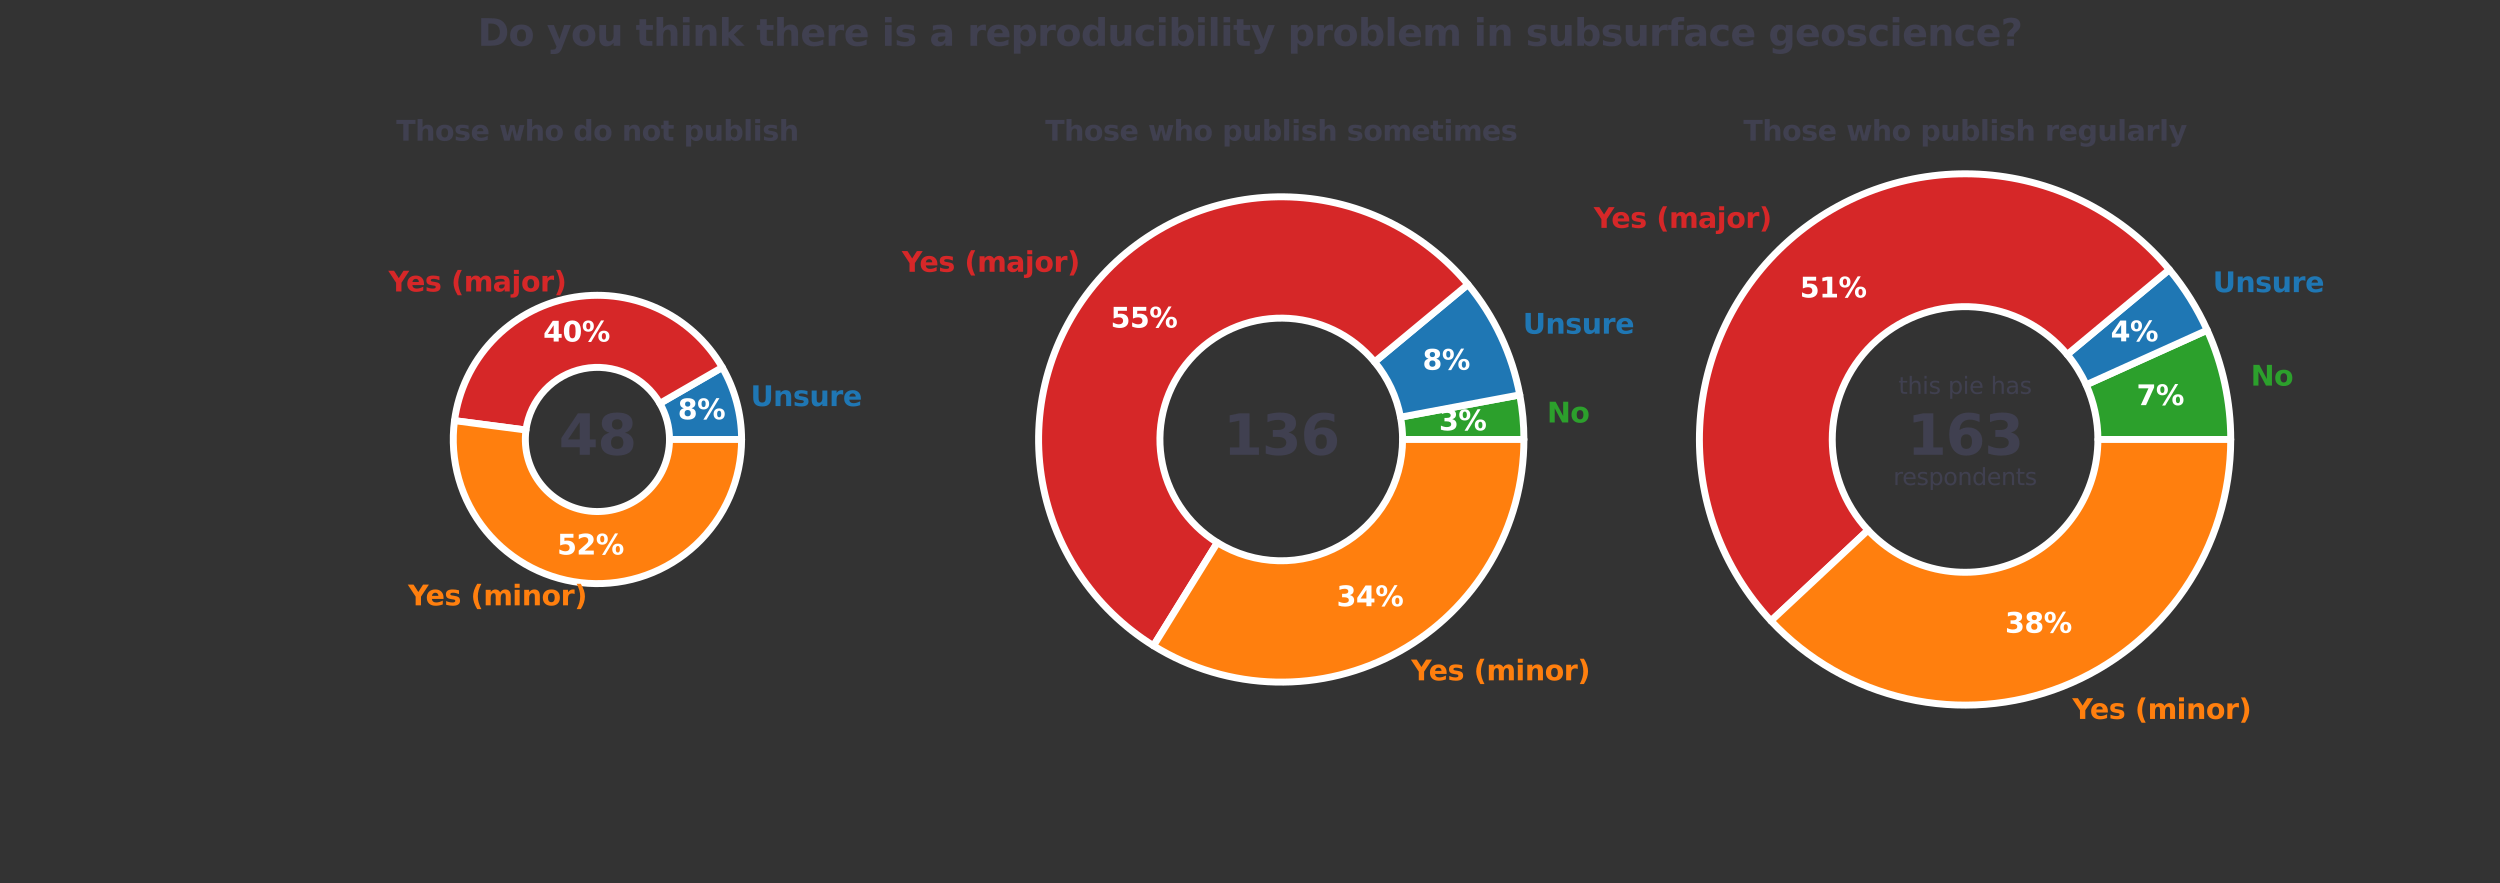 <?xml version="1.0" encoding="utf-8" standalone="no"?>
<!DOCTYPE svg PUBLIC "-//W3C//DTD SVG 1.1//EN"
  "http://www.w3.org/Graphics/SVG/1.1/DTD/svg11.dtd">
<svg height="381.6pt" version="1.1" viewBox="0 0 1080 381.6" width="1080pt" xmlns="http://www.w3.org/2000/svg" xmlns:xlink="http://www.w3.org/1999/xlink">
 <rect x="0" y="0" width="1080" height="381.6" fill="#333333" stroke="none"/>
 <defs>
  <style type="text/css">*{stroke-linecap:butt;stroke-linejoin:round;}</style>
 </defs>
 <g id="figure_1">
  <g id="patch_1">
   <path d="M 0 381.6 
L 1080 381.6 
L 1080 0 
L 0 0 
z
" style="fill:none;"/>
  </g>
  <g id="axes_1">
   <g id="patch_2">
    <path d="M 320.367 189.846 
C 320.367 189.846 320.367 189.846 320.367 189.846 
L 289.227 189.846 
C 289.227 189.846 289.227 189.846 289.227 189.846 
L 320.367 189.846 
z
" style="fill:#2ca02c;stroke:#ffffff;stroke-linejoin:miter;stroke-width:3;"/>
   </g>
   <g id="patch_3">
    <path d="M 320.367 189.846 
C 320.367 184.403 319.653 178.984 318.244 173.727 
C 316.836 168.47 314.744 163.42 312.023 158.707 
L 285.056 174.276 
C 286.416 176.633 287.462 179.158 288.166 181.787 
C 288.871 184.415 289.227 187.125 289.227 189.846 
L 320.367 189.846 
z
" style="fill:#1f77b4;stroke:#ffffff;stroke-linejoin:miter;stroke-width:3;"/>
   </g>
   <g id="patch_4">
    <path d="M 312.023 158.707 
C 305.517 147.439 295.642 138.489 283.791 133.119 
C 271.94 127.749 258.699 126.226 245.938 128.764 
C 233.178 131.303 221.528 137.777 212.634 147.273 
C 203.74 156.769 198.041 168.818 196.343 181.717 
L 227.215 185.782 
C 228.065 179.332 230.914 173.308 235.361 168.56 
C 239.808 163.812 245.633 160.574 252.013 159.305 
C 258.394 158.036 265.014 158.798 270.94 161.482 
C 276.865 164.167 281.803 168.643 285.056 174.276 
L 312.023 158.707 
z
" style="fill:#d62728;stroke:#ffffff;stroke-linejoin:miter;stroke-width:3;"/>
   </g>
   <g id="patch_5">
    <path d="M 196.343 181.717 
C 195.231 190.166 195.864 198.753 198.204 206.947 
C 200.544 215.141 204.541 222.768 209.946 229.355 
C 215.352 235.942 222.053 241.35 229.633 245.244 
C 237.213 249.137 245.512 251.434 254.015 251.991 
C 262.518 252.548 271.046 251.354 279.069 248.484 
C 287.092 245.613 294.442 241.126 300.661 235.301 
C 306.881 229.476 311.839 222.435 315.228 214.617 
C 318.618 206.799 320.367 198.367 320.367 189.846 
L 289.227 189.846 
C 289.227 194.107 288.353 198.322 286.658 202.232 
C 284.964 206.141 282.484 209.661 279.375 212.573 
C 276.265 215.486 272.59 217.729 268.579 219.165 
C 264.567 220.6 260.303 221.197 256.052 220.918 
C 251.8 220.64 247.651 219.491 243.861 217.545 
C 240.071 215.598 236.72 212.894 234.017 209.6 
C 231.314 206.307 229.316 202.493 228.146 198.396 
C 226.976 194.3 226.659 190.006 227.215 185.782 
L 196.343 181.717 
z
" style="fill:#ff7f0e;stroke:#ffffff;stroke-linejoin:miter;stroke-width:3;"/>
   </g>
   <g id="matplotlib.axis_1"/>
   <g id="matplotlib.axis_2"/>
   <g id="text_1">
    <!-- No -->
    <g style="fill:#2ca02c;opacity:0;" transform="translate(326.594 193.157)scale(0.12 -0.12)">
     <defs>
      <path d="M 588 4666 
L 1931 4666 
L 3628 1466 
L 3628 4666 
L 4769 4666 
L 4769 0 
L 3425 0 
L 1728 3200 
L 1728 0 
L 588 0 
L 588 4666 
z
" id="DejaVuSans-Bold-4e" transform="scale(0.016)"/>
      <path d="M 2203 2784 
Q 1831 2784 1636 2517 
Q 1441 2250 1441 1747 
Q 1441 1244 1636 976 
Q 1831 709 2203 709 
Q 2569 709 2762 976 
Q 2956 1244 2956 1747 
Q 2956 2250 2762 2517 
Q 2569 2784 2203 2784 
z
M 2203 3584 
Q 3106 3584 3614 3096 
Q 4122 2609 4122 1747 
Q 4122 884 3614 396 
Q 3106 -91 2203 -91 
Q 1297 -91 786 396 
Q 275 884 275 1747 
Q 275 2609 786 3096 
Q 1297 3584 2203 3584 
z
" id="DejaVuSans-Bold-6f" transform="scale(0.016)"/>
     </defs>
     <use xlink:href="#DejaVuSans-Bold-4e"/>
     <use x="83.691" xlink:href="#DejaVuSans-Bold-6f"/>
    </g>
   </g>
   <g id="text_2">
    <!-- 0% -->
    <g style="fill:#ffffff;opacity:0;" transform="translate(294.397 193.157)scale(0.12 -0.12)">
     <defs>
      <path d="M 2944 2338 
Q 2944 3213 2780 3570 
Q 2616 3928 2228 3928 
Q 1841 3928 1675 3570 
Q 1509 3213 1509 2338 
Q 1509 1453 1675 1090 
Q 1841 728 2228 728 
Q 2613 728 2778 1090 
Q 2944 1453 2944 2338 
z
M 4147 2328 
Q 4147 1169 3647 539 
Q 3147 -91 2228 -91 
Q 1306 -91 806 539 
Q 306 1169 306 2328 
Q 306 3491 806 4120 
Q 1306 4750 2228 4750 
Q 3147 4750 3647 4120 
Q 4147 3491 4147 2328 
z
" id="DejaVuSans-Bold-30" transform="scale(0.016)"/>
      <path d="M 4959 1925 
Q 4738 1925 4616 1733 
Q 4494 1541 4494 1184 
Q 4494 825 4614 633 
Q 4734 441 4959 441 
Q 5184 441 5303 633 
Q 5422 825 5422 1184 
Q 5422 1541 5301 1733 
Q 5181 1925 4959 1925 
z
M 4959 2450 
Q 5541 2450 5875 2112 
Q 6209 1775 6209 1184 
Q 6209 594 5875 251 
Q 5541 -91 4959 -91 
Q 4378 -91 4042 251 
Q 3706 594 3706 1184 
Q 3706 1772 4042 2111 
Q 4378 2450 4959 2450 
z
M 2094 -91 
L 1403 -91 
L 4319 4750 
L 5013 4750 
L 2094 -91 
z
M 1453 4750 
Q 2034 4750 2367 4411 
Q 2700 4072 2700 3481 
Q 2700 2891 2367 2550 
Q 2034 2209 1453 2209 
Q 872 2209 539 2550 
Q 206 2891 206 3481 
Q 206 4072 539 4411 
Q 872 4750 1453 4750 
z
M 1453 4225 
Q 1228 4225 1106 4031 
Q 984 3838 984 3481 
Q 984 3122 1106 2926 
Q 1228 2731 1453 2731 
Q 1678 2731 1798 2926 
Q 1919 3122 1919 3481 
Q 1919 3838 1797 4031 
Q 1675 4225 1453 4225 
z
" id="DejaVuSans-Bold-25" transform="scale(0.016)"/>
     </defs>
     <use xlink:href="#DejaVuSans-Bold-30"/>
     <use x="69.58" xlink:href="#DejaVuSans-Bold-25"/>
    </g>
   </g>
   <g id="text_3">
    <!-- Unsure -->
    <g style="fill:#1f77b4;" transform="translate(324.26 175.427)scale(0.12 -0.12)">
     <defs>
      <path d="M 588 4666 
L 1791 4666 
L 1791 1869 
Q 1791 1291 1980 1042 
Q 2169 794 2597 794 
Q 3028 794 3217 1042 
Q 3406 1291 3406 1869 
L 3406 4666 
L 4609 4666 
L 4609 1869 
Q 4609 878 4112 393 
Q 3616 -91 2597 -91 
Q 1581 -91 1084 393 
Q 588 878 588 1869 
L 588 4666 
z
" id="DejaVuSans-Bold-55" transform="scale(0.016)"/>
      <path d="M 4056 2131 
L 4056 0 
L 2931 0 
L 2931 347 
L 2931 1631 
Q 2931 2084 2911 2256 
Q 2891 2428 2841 2509 
Q 2775 2619 2662 2680 
Q 2550 2741 2406 2741 
Q 2056 2741 1856 2470 
Q 1656 2200 1656 1722 
L 1656 0 
L 538 0 
L 538 3500 
L 1656 3500 
L 1656 2988 
Q 1909 3294 2193 3439 
Q 2478 3584 2822 3584 
Q 3428 3584 3742 3212 
Q 4056 2841 4056 2131 
z
" id="DejaVuSans-Bold-6e" transform="scale(0.016)"/>
      <path d="M 3272 3391 
L 3272 2541 
Q 2913 2691 2578 2766 
Q 2244 2841 1947 2841 
Q 1628 2841 1473 2761 
Q 1319 2681 1319 2516 
Q 1319 2381 1436 2309 
Q 1553 2238 1856 2203 
L 2053 2175 
Q 2913 2066 3209 1816 
Q 3506 1566 3506 1031 
Q 3506 472 3093 190 
Q 2681 -91 1863 -91 
Q 1516 -91 1145 -36 
Q 775 19 384 128 
L 384 978 
Q 719 816 1070 734 
Q 1422 653 1784 653 
Q 2113 653 2278 743 
Q 2444 834 2444 1013 
Q 2444 1163 2330 1236 
Q 2216 1309 1875 1350 
L 1678 1375 
Q 931 1469 631 1722 
Q 331 1975 331 2491 
Q 331 3047 712 3315 
Q 1094 3584 1881 3584 
Q 2191 3584 2531 3537 
Q 2872 3491 3272 3391 
z
" id="DejaVuSans-Bold-73" transform="scale(0.016)"/>
      <path d="M 500 1363 
L 500 3500 
L 1625 3500 
L 1625 3150 
Q 1625 2866 1622 2436 
Q 1619 2006 1619 1863 
Q 1619 1441 1641 1255 
Q 1663 1069 1716 984 
Q 1784 875 1895 815 
Q 2006 756 2150 756 
Q 2500 756 2700 1025 
Q 2900 1294 2900 1772 
L 2900 3500 
L 4019 3500 
L 4019 0 
L 2900 0 
L 2900 506 
Q 2647 200 2364 54 
Q 2081 -91 1741 -91 
Q 1134 -91 817 281 
Q 500 653 500 1363 
z
" id="DejaVuSans-Bold-75" transform="scale(0.016)"/>
      <path d="M 3138 2547 
Q 2991 2616 2845 2648 
Q 2700 2681 2553 2681 
Q 2122 2681 1889 2404 
Q 1656 2128 1656 1613 
L 1656 0 
L 538 0 
L 538 3500 
L 1656 3500 
L 1656 2925 
Q 1872 3269 2151 3426 
Q 2431 3584 2822 3584 
Q 2878 3584 2943 3579 
Q 3009 3575 3134 3559 
L 3138 2547 
z
" id="DejaVuSans-Bold-72" transform="scale(0.016)"/>
      <path d="M 4031 1759 
L 4031 1441 
L 1416 1441 
Q 1456 1047 1700 850 
Q 1944 653 2381 653 
Q 2734 653 3104 758 
Q 3475 863 3866 1075 
L 3866 213 
Q 3469 63 3072 -14 
Q 2675 -91 2278 -91 
Q 1328 -91 801 392 
Q 275 875 275 1747 
Q 275 2603 792 3093 
Q 1309 3584 2216 3584 
Q 3041 3584 3536 3087 
Q 4031 2591 4031 1759 
z
M 2881 2131 
Q 2881 2450 2695 2645 
Q 2509 2841 2209 2841 
Q 1884 2841 1681 2658 
Q 1478 2475 1428 2131 
L 2881 2131 
z
" id="DejaVuSans-Bold-65" transform="scale(0.016)"/>
     </defs>
     <use xlink:href="#DejaVuSans-Bold-55"/>
     <use x="81.201" xlink:href="#DejaVuSans-Bold-6e"/>
     <use x="152.393" xlink:href="#DejaVuSans-Bold-73"/>
     <use x="211.914" xlink:href="#DejaVuSans-Bold-75"/>
     <use x="283.105" xlink:href="#DejaVuSans-Bold-72"/>
     <use x="332.422" xlink:href="#DejaVuSans-Bold-65"/>
    </g>
   </g>
   <g id="text_4">
    <!-- 8% -->
    <g style="fill:#ffffff;" transform="translate(292.812 181.123)scale(0.12 -0.12)">
     <defs>
      <path d="M 2228 2088 
Q 1891 2088 1709 1903 
Q 1528 1719 1528 1375 
Q 1528 1031 1709 848 
Q 1891 666 2228 666 
Q 2563 666 2741 848 
Q 2919 1031 2919 1375 
Q 2919 1722 2741 1905 
Q 2563 2088 2228 2088 
z
M 1350 2484 
Q 925 2613 709 2878 
Q 494 3144 494 3541 
Q 494 4131 934 4440 
Q 1375 4750 2228 4750 
Q 3075 4750 3515 4442 
Q 3956 4134 3956 3541 
Q 3956 3144 3739 2878 
Q 3522 2613 3097 2484 
Q 3572 2353 3814 2058 
Q 4056 1763 4056 1313 
Q 4056 619 3595 264 
Q 3134 -91 2228 -91 
Q 1319 -91 855 264 
Q 391 619 391 1313 
Q 391 1763 633 2058 
Q 875 2353 1350 2484 
z
M 1631 3419 
Q 1631 3141 1786 2991 
Q 1941 2841 2228 2841 
Q 2509 2841 2662 2991 
Q 2816 3141 2816 3419 
Q 2816 3697 2662 3845 
Q 2509 3994 2228 3994 
Q 1941 3994 1786 3844 
Q 1631 3694 1631 3419 
z
" id="DejaVuSans-Bold-38" transform="scale(0.016)"/>
     </defs>
     <use xlink:href="#DejaVuSans-Bold-38"/>
     <use x="69.58" xlink:href="#DejaVuSans-Bold-25"/>
    </g>
   </g>
   <g id="text_5">
    <!-- Yes (major) -->
    <g style="fill:#d62728;" transform="translate(167.824 125.921)scale(0.12 -0.12)">
     <defs>
      <path d="M -63 4666 
L 1253 4666 
L 2316 3003 
L 3378 4666 
L 4697 4666 
L 2919 1966 
L 2919 0 
L 1716 0 
L 1716 1966 
L -63 4666 
z
" id="DejaVuSans-Bold-59" transform="scale(0.016)"/>
      <path id="DejaVuSans-Bold-20" transform="scale(0.016)"/>
      <path d="M 2413 -844 
L 1484 -844 
Q 1006 -72 778 623 
Q 550 1319 550 2003 
Q 550 2688 779 3389 
Q 1009 4091 1484 4856 
L 2413 4856 
Q 2013 4116 1813 3408 
Q 1613 2700 1613 2009 
Q 1613 1319 1811 609 
Q 2009 -100 2413 -844 
z
" id="DejaVuSans-Bold-28" transform="scale(0.016)"/>
      <path d="M 3781 2919 
Q 3994 3244 4286 3414 
Q 4578 3584 4928 3584 
Q 5531 3584 5847 3212 
Q 6163 2841 6163 2131 
L 6163 0 
L 5038 0 
L 5038 1825 
Q 5041 1866 5042 1909 
Q 5044 1953 5044 2034 
Q 5044 2406 4934 2573 
Q 4825 2741 4581 2741 
Q 4263 2741 4089 2478 
Q 3916 2216 3909 1719 
L 3909 0 
L 2784 0 
L 2784 1825 
Q 2784 2406 2684 2573 
Q 2584 2741 2328 2741 
Q 2006 2741 1831 2477 
Q 1656 2213 1656 1722 
L 1656 0 
L 531 0 
L 531 3500 
L 1656 3500 
L 1656 2988 
Q 1863 3284 2130 3434 
Q 2397 3584 2719 3584 
Q 3081 3584 3359 3409 
Q 3638 3234 3781 2919 
z
" id="DejaVuSans-Bold-6d" transform="scale(0.016)"/>
      <path d="M 2106 1575 
Q 1756 1575 1579 1456 
Q 1403 1338 1403 1106 
Q 1403 894 1545 773 
Q 1688 653 1941 653 
Q 2256 653 2472 879 
Q 2688 1106 2688 1447 
L 2688 1575 
L 2106 1575 
z
M 3816 1997 
L 3816 0 
L 2688 0 
L 2688 519 
Q 2463 200 2181 54 
Q 1900 -91 1497 -91 
Q 953 -91 614 226 
Q 275 544 275 1050 
Q 275 1666 698 1953 
Q 1122 2241 2028 2241 
L 2688 2241 
L 2688 2328 
Q 2688 2594 2478 2717 
Q 2269 2841 1825 2841 
Q 1466 2841 1156 2769 
Q 847 2697 581 2553 
L 581 3406 
Q 941 3494 1303 3539 
Q 1666 3584 2028 3584 
Q 2975 3584 3395 3211 
Q 3816 2838 3816 1997 
z
" id="DejaVuSans-Bold-61" transform="scale(0.016)"/>
      <path d="M 538 3500 
L 1656 3500 
L 1656 63 
Q 1656 -641 1318 -1011 
Q 981 -1381 341 -1381 
L -213 -1381 
L -213 -647 
L -19 -647 
Q 300 -647 419 -503 
Q 538 -359 538 63 
L 538 3500 
z
M 538 4863 
L 1656 4863 
L 1656 3950 
L 538 3950 
L 538 4863 
z
" id="DejaVuSans-Bold-6a" transform="scale(0.016)"/>
      <path d="M 513 -844 
Q 913 -100 1113 609 
Q 1313 1319 1313 2009 
Q 1313 2700 1113 3408 
Q 913 4116 513 4856 
L 1441 4856 
Q 1916 4091 2145 3389 
Q 2375 2688 2375 2003 
Q 2375 1319 2147 623 
Q 1919 -72 1441 -844 
L 513 -844 
z
" id="DejaVuSans-Bold-29" transform="scale(0.016)"/>
     </defs>
     <use xlink:href="#DejaVuSans-Bold-59"/>
     <use x="63.287" xlink:href="#DejaVuSans-Bold-65"/>
     <use x="131.109" xlink:href="#DejaVuSans-Bold-73"/>
     <use x="190.631" xlink:href="#DejaVuSans-Bold-20"/>
     <use x="225.445" xlink:href="#DejaVuSans-Bold-28"/>
     <use x="271.148" xlink:href="#DejaVuSans-Bold-6d"/>
     <use x="375.348" xlink:href="#DejaVuSans-Bold-61"/>
     <use x="442.828" xlink:href="#DejaVuSans-Bold-6a"/>
     <use x="477.105" xlink:href="#DejaVuSans-Bold-6f"/>
     <use x="545.807" xlink:href="#DejaVuSans-Bold-72"/>
     <use x="595.123" xlink:href="#DejaVuSans-Bold-29"/>
    </g>
   </g>
   <g id="text_6">
    <!-- 40% -->
    <g style="fill:#ffffff;" transform="translate(234.656 147.555)scale(0.12 -0.12)">
     <defs>
      <path d="M 2356 3675 
L 1038 1722 
L 2356 1722 
L 2356 3675 
z
M 2156 4666 
L 3494 4666 
L 3494 1722 
L 4159 1722 
L 4159 850 
L 3494 850 
L 3494 0 
L 2356 0 
L 2356 850 
L 288 850 
L 288 1881 
L 2156 4666 
z
" id="DejaVuSans-Bold-34" transform="scale(0.016)"/>
     </defs>
     <use xlink:href="#DejaVuSans-Bold-34"/>
     <use x="69.58" xlink:href="#DejaVuSans-Bold-30"/>
     <use x="139.16" xlink:href="#DejaVuSans-Bold-25"/>
    </g>
   </g>
   <g id="text_7">
    <!-- Yes (minor) -->
    <g style="fill:#ff7f0e;" transform="translate(176.264 261.517)scale(0.12 -0.12)">
     <defs>
      <path d="M 538 3500 
L 1656 3500 
L 1656 0 
L 538 0 
L 538 3500 
z
M 538 4863 
L 1656 4863 
L 1656 3950 
L 538 3950 
L 538 4863 
z
" id="DejaVuSans-Bold-69" transform="scale(0.016)"/>
     </defs>
     <use xlink:href="#DejaVuSans-Bold-59"/>
     <use x="63.287" xlink:href="#DejaVuSans-Bold-65"/>
     <use x="131.109" xlink:href="#DejaVuSans-Bold-73"/>
     <use x="190.631" xlink:href="#DejaVuSans-Bold-20"/>
     <use x="225.445" xlink:href="#DejaVuSans-Bold-28"/>
     <use x="271.148" xlink:href="#DejaVuSans-Bold-6d"/>
     <use x="375.348" xlink:href="#DejaVuSans-Bold-69"/>
     <use x="409.625" xlink:href="#DejaVuSans-Bold-6e"/>
     <use x="480.816" xlink:href="#DejaVuSans-Bold-6f"/>
     <use x="549.518" xlink:href="#DejaVuSans-Bold-72"/>
     <use x="598.834" xlink:href="#DejaVuSans-Bold-29"/>
    </g>
   </g>
   <g id="text_8">
    <!-- 52% -->
    <g style="fill:#ffffff;" transform="translate(240.686 239.553)scale(0.12 -0.12)">
     <defs>
      <path d="M 678 4666 
L 3669 4666 
L 3669 3781 
L 1638 3781 
L 1638 3059 
Q 1775 3097 1914 3117 
Q 2053 3138 2203 3138 
Q 3056 3138 3531 2711 
Q 4006 2284 4006 1522 
Q 4006 766 3489 337 
Q 2972 -91 2053 -91 
Q 1656 -91 1267 -14 
Q 878 63 494 219 
L 494 1166 
Q 875 947 1217 837 
Q 1559 728 1863 728 
Q 2300 728 2551 942 
Q 2803 1156 2803 1522 
Q 2803 1891 2551 2103 
Q 2300 2316 1863 2316 
Q 1603 2316 1309 2248 
Q 1016 2181 678 2041 
L 678 4666 
z
" id="DejaVuSans-Bold-35" transform="scale(0.016)"/>
      <path d="M 1844 884 
L 3897 884 
L 3897 0 
L 506 0 
L 506 884 
L 2209 2388 
Q 2438 2594 2547 2791 
Q 2656 2988 2656 3200 
Q 2656 3528 2436 3728 
Q 2216 3928 1850 3928 
Q 1569 3928 1234 3808 
Q 900 3688 519 3450 
L 519 4475 
Q 925 4609 1322 4679 
Q 1719 4750 2100 4750 
Q 2938 4750 3402 4381 
Q 3866 4013 3866 3353 
Q 3866 2972 3669 2642 
Q 3472 2313 2841 1759 
L 1844 884 
z
" id="DejaVuSans-Bold-32" transform="scale(0.016)"/>
     </defs>
     <use xlink:href="#DejaVuSans-Bold-35"/>
     <use x="69.58" xlink:href="#DejaVuSans-Bold-32"/>
     <use x="139.16" xlink:href="#DejaVuSans-Bold-25"/>
    </g>
   </g>
   <g id="text_9">
    <!-- 48 -->
    <g style="fill:#404050;" transform="translate(241.389 196.469)scale(0.24 -0.24)">
     <use xlink:href="#DejaVuSans-Bold-34"/>
     <use x="69.58" xlink:href="#DejaVuSans-Bold-38"/>
    </g>
   </g>
   <g id="text_10">
    <!-- Those who do not publish -->
    <g style="fill:#404050;" transform="translate(171.174 60.758)scale(0.12 -0.12)">
     <defs>
      <path d="M 31 4666 
L 4331 4666 
L 4331 3756 
L 2784 3756 
L 2784 0 
L 1581 0 
L 1581 3756 
L 31 3756 
L 31 4666 
z
" id="DejaVuSans-Bold-54" transform="scale(0.016)"/>
      <path d="M 4056 2131 
L 4056 0 
L 2931 0 
L 2931 347 
L 2931 1625 
Q 2931 2084 2911 2256 
Q 2891 2428 2841 2509 
Q 2775 2619 2662 2680 
Q 2550 2741 2406 2741 
Q 2056 2741 1856 2470 
Q 1656 2200 1656 1722 
L 1656 0 
L 538 0 
L 538 4863 
L 1656 4863 
L 1656 2988 
Q 1909 3294 2193 3439 
Q 2478 3584 2822 3584 
Q 3428 3584 3742 3212 
Q 4056 2841 4056 2131 
z
" id="DejaVuSans-Bold-68" transform="scale(0.016)"/>
      <path d="M 225 3500 
L 1313 3500 
L 1900 1088 
L 2491 3500 
L 3425 3500 
L 4013 1113 
L 4603 3500 
L 5691 3500 
L 4769 0 
L 3547 0 
L 2956 2406 
L 2369 0 
L 1147 0 
L 225 3500 
z
" id="DejaVuSans-Bold-77" transform="scale(0.016)"/>
      <path d="M 2919 2988 
L 2919 4863 
L 4044 4863 
L 4044 0 
L 2919 0 
L 2919 506 
Q 2688 197 2409 53 
Q 2131 -91 1766 -91 
Q 1119 -91 703 423 
Q 288 938 288 1747 
Q 288 2556 703 3070 
Q 1119 3584 1766 3584 
Q 2128 3584 2408 3439 
Q 2688 3294 2919 2988 
z
M 2181 722 
Q 2541 722 2730 984 
Q 2919 1247 2919 1747 
Q 2919 2247 2730 2509 
Q 2541 2772 2181 2772 
Q 1825 2772 1636 2509 
Q 1447 2247 1447 1747 
Q 1447 1247 1636 984 
Q 1825 722 2181 722 
z
" id="DejaVuSans-Bold-64" transform="scale(0.016)"/>
      <path d="M 1759 4494 
L 1759 3500 
L 2913 3500 
L 2913 2700 
L 1759 2700 
L 1759 1216 
Q 1759 972 1856 886 
Q 1953 800 2241 800 
L 2816 800 
L 2816 0 
L 1856 0 
Q 1194 0 917 276 
Q 641 553 641 1216 
L 641 2700 
L 84 2700 
L 84 3500 
L 641 3500 
L 641 4494 
L 1759 4494 
z
" id="DejaVuSans-Bold-74" transform="scale(0.016)"/>
      <path d="M 1656 506 
L 1656 -1331 
L 538 -1331 
L 538 3500 
L 1656 3500 
L 1656 2988 
Q 1888 3294 2169 3439 
Q 2450 3584 2816 3584 
Q 3463 3584 3878 3070 
Q 4294 2556 4294 1747 
Q 4294 938 3878 423 
Q 3463 -91 2816 -91 
Q 2450 -91 2169 54 
Q 1888 200 1656 506 
z
M 2400 2772 
Q 2041 2772 1848 2508 
Q 1656 2244 1656 1747 
Q 1656 1250 1848 986 
Q 2041 722 2400 722 
Q 2759 722 2948 984 
Q 3138 1247 3138 1747 
Q 3138 2247 2948 2509 
Q 2759 2772 2400 2772 
z
" id="DejaVuSans-Bold-70" transform="scale(0.016)"/>
      <path d="M 2400 722 
Q 2759 722 2948 984 
Q 3138 1247 3138 1747 
Q 3138 2247 2948 2509 
Q 2759 2772 2400 2772 
Q 2041 2772 1848 2508 
Q 1656 2244 1656 1747 
Q 1656 1250 1848 986 
Q 2041 722 2400 722 
z
M 1656 2988 
Q 1888 3294 2169 3439 
Q 2450 3584 2816 3584 
Q 3463 3584 3878 3070 
Q 4294 2556 4294 1747 
Q 4294 938 3878 423 
Q 3463 -91 2816 -91 
Q 2450 -91 2169 54 
Q 1888 200 1656 506 
L 1656 0 
L 538 0 
L 538 4863 
L 1656 4863 
L 1656 2988 
z
" id="DejaVuSans-Bold-62" transform="scale(0.016)"/>
      <path d="M 538 4863 
L 1656 4863 
L 1656 0 
L 538 0 
L 538 4863 
z
" id="DejaVuSans-Bold-6c" transform="scale(0.016)"/>
     </defs>
     <use xlink:href="#DejaVuSans-Bold-54"/>
     <use x="68.213" xlink:href="#DejaVuSans-Bold-68"/>
     <use x="139.404" xlink:href="#DejaVuSans-Bold-6f"/>
     <use x="208.105" xlink:href="#DejaVuSans-Bold-73"/>
     <use x="267.627" xlink:href="#DejaVuSans-Bold-65"/>
     <use x="335.449" xlink:href="#DejaVuSans-Bold-20"/>
     <use x="370.264" xlink:href="#DejaVuSans-Bold-77"/>
     <use x="462.646" xlink:href="#DejaVuSans-Bold-68"/>
     <use x="533.838" xlink:href="#DejaVuSans-Bold-6f"/>
     <use x="602.539" xlink:href="#DejaVuSans-Bold-20"/>
     <use x="637.354" xlink:href="#DejaVuSans-Bold-64"/>
     <use x="708.936" xlink:href="#DejaVuSans-Bold-6f"/>
     <use x="777.637" xlink:href="#DejaVuSans-Bold-20"/>
     <use x="812.451" xlink:href="#DejaVuSans-Bold-6e"/>
     <use x="883.643" xlink:href="#DejaVuSans-Bold-6f"/>
     <use x="952.344" xlink:href="#DejaVuSans-Bold-74"/>
     <use x="1000.146" xlink:href="#DejaVuSans-Bold-20"/>
     <use x="1034.961" xlink:href="#DejaVuSans-Bold-70"/>
     <use x="1106.543" xlink:href="#DejaVuSans-Bold-75"/>
     <use x="1177.734" xlink:href="#DejaVuSans-Bold-62"/>
     <use x="1249.316" xlink:href="#DejaVuSans-Bold-6c"/>
     <use x="1283.594" xlink:href="#DejaVuSans-Bold-69"/>
     <use x="1317.871" xlink:href="#DejaVuSans-Bold-73"/>
     <use x="1377.393" xlink:href="#DejaVuSans-Bold-68"/>
    </g>
   </g>
  </g>
  <g id="axes_2">
   <g id="patch_6">
    <path d="M 658.33 189.846 
C 658.33 186.617 658.181 183.389 657.883 180.174 
C 657.585 176.958 657.138 173.758 656.545 170.584 
L 605.023 180.215 
C 605.319 181.802 605.542 183.402 605.691 185.01 
C 605.84 186.618 605.915 188.231 605.915 189.846 
L 658.33 189.846 
z
" style="fill:#2ca02c;stroke:#ffffff;stroke-linejoin:miter;stroke-width:3;"/>
   </g>
   <g id="patch_7">
    <path d="M 656.545 170.584 
C 654.911 161.844 652.172 153.348 648.394 145.299 
C 644.616 137.251 639.829 129.716 634.149 122.876 
L 593.825 156.361 
C 596.665 159.781 599.058 163.548 600.947 167.573 
C 602.836 171.597 604.206 175.845 605.023 180.215 
L 656.545 170.584 
z
" style="fill:#1f77b4;stroke:#ffffff;stroke-linejoin:miter;stroke-width:3;"/>
   </g>
   <g id="patch_8">
    <path d="M 634.149 122.876 
C 624.443 111.187 612.31 101.746 598.594 95.211 
C 584.878 88.675 569.903 85.199 554.711 85.023 
C 539.518 84.848 524.467 87.977 510.604 94.194 
C 496.74 100.412 484.393 109.569 474.419 121.031 
C 464.445 132.492 457.081 145.987 452.839 160.576 
C 448.597 175.166 447.577 190.504 449.85 205.527 
C 452.122 220.55 457.634 234.9 466.002 247.582 
C 474.37 260.264 485.396 270.976 498.314 278.974 
L 525.907 234.41 
C 519.448 230.411 513.935 225.055 509.751 218.714 
C 505.567 212.373 502.811 205.198 501.675 197.687 
C 500.538 190.175 501.048 182.506 503.17 175.211 
C 505.291 167.916 508.973 161.169 513.96 155.438 
C 518.946 149.708 525.12 145.129 532.052 142.02 
C 538.984 138.912 546.509 137.347 554.105 137.435 
C 561.702 137.522 569.189 139.26 576.047 142.528 
C 582.905 145.796 588.971 150.516 593.825 156.361 
L 634.149 122.876 
z
" style="fill:#d62728;stroke:#ffffff;stroke-linejoin:miter;stroke-width:3;"/>
   </g>
   <g id="patch_9">
    <path d="M 498.314 278.974 
C 514.191 288.805 532.41 294.217 551.079 294.648 
C 569.747 295.079 588.197 290.515 604.511 281.428 
C 620.825 272.341 634.418 259.058 643.879 242.958 
C 653.34 226.859 658.33 208.52 658.33 189.846 
L 605.915 189.846 
C 605.915 199.183 603.42 208.352 598.69 216.402 
C 593.959 224.452 587.162 231.094 579.005 235.637 
C 570.848 240.18 561.624 242.463 552.289 242.247 
C 542.955 242.031 533.845 239.325 525.907 234.41 
L 498.314 278.974 
z
" style="fill:#ff7f0e;stroke:#ffffff;stroke-linejoin:miter;stroke-width:3;"/>
   </g>
   <g id="matplotlib.axis_3"/>
   <g id="matplotlib.axis_4"/>
   <g id="text_11">
    <!-- No -->
    <g style="fill:#2ca02c;" transform="translate(668.321 182.518)scale(0.12 -0.12)">
     <use xlink:href="#DejaVuSans-Bold-4e"/>
     <use x="83.691" xlink:href="#DejaVuSans-Bold-6f"/>
    </g>
   </g>
   <g id="text_12">
    <!-- 3% -->
    <g style="fill:#ffffff;" transform="translate(621.649 185.898)scale(0.12 -0.12)">
     <defs>
      <path d="M 2981 2516 
Q 3453 2394 3698 2092 
Q 3944 1791 3944 1325 
Q 3944 631 3412 270 
Q 2881 -91 1863 -91 
Q 1503 -91 1142 -33 
Q 781 25 428 141 
L 428 1069 
Q 766 900 1098 814 
Q 1431 728 1753 728 
Q 2231 728 2486 893 
Q 2741 1059 2741 1369 
Q 2741 1688 2480 1852 
Q 2219 2016 1709 2016 
L 1228 2016 
L 1228 2791 
L 1734 2791 
Q 2188 2791 2409 2933 
Q 2631 3075 2631 3366 
Q 2631 3634 2415 3781 
Q 2200 3928 1806 3928 
Q 1516 3928 1219 3862 
Q 922 3797 628 3669 
L 628 4550 
Q 984 4650 1334 4700 
Q 1684 4750 2022 4750 
Q 2931 4750 3382 4451 
Q 3834 4153 3834 3553 
Q 3834 3144 3618 2883 
Q 3403 2622 2981 2516 
z
" id="DejaVuSans-Bold-33" transform="scale(0.016)"/>
     </defs>
     <use xlink:href="#DejaVuSans-Bold-33"/>
     <use x="69.58" xlink:href="#DejaVuSans-Bold-25"/>
    </g>
   </g>
   <g id="text_13">
    <!-- Unsure -->
    <g style="fill:#1f77b4;" transform="translate(657.884 144.156)scale(0.12 -0.12)">
     <use xlink:href="#DejaVuSans-Bold-55"/>
     <use x="81.201" xlink:href="#DejaVuSans-Bold-6e"/>
     <use x="152.393" xlink:href="#DejaVuSans-Bold-73"/>
     <use x="211.914" xlink:href="#DejaVuSans-Bold-75"/>
     <use x="283.105" xlink:href="#DejaVuSans-Bold-72"/>
     <use x="332.422" xlink:href="#DejaVuSans-Bold-65"/>
    </g>
   </g>
   <g id="text_14">
    <!-- 8% -->
    <g style="fill:#ffffff;" transform="translate(614.528 159.726)scale(0.12 -0.12)">
     <use xlink:href="#DejaVuSans-Bold-38"/>
     <use x="69.58" xlink:href="#DejaVuSans-Bold-25"/>
    </g>
   </g>
   <g id="text_15">
    <!-- Yes (major) -->
    <g style="fill:#d62728;" transform="translate(389.612 117.414)scale(0.12 -0.12)">
     <use xlink:href="#DejaVuSans-Bold-59"/>
     <use x="63.287" xlink:href="#DejaVuSans-Bold-65"/>
     <use x="131.109" xlink:href="#DejaVuSans-Bold-73"/>
     <use x="190.631" xlink:href="#DejaVuSans-Bold-20"/>
     <use x="225.445" xlink:href="#DejaVuSans-Bold-28"/>
     <use x="271.148" xlink:href="#DejaVuSans-Bold-6d"/>
     <use x="375.348" xlink:href="#DejaVuSans-Bold-61"/>
     <use x="442.828" xlink:href="#DejaVuSans-Bold-6a"/>
     <use x="477.105" xlink:href="#DejaVuSans-Bold-6f"/>
     <use x="545.807" xlink:href="#DejaVuSans-Bold-72"/>
     <use x="595.123" xlink:href="#DejaVuSans-Bold-29"/>
    </g>
   </g>
   <g id="text_16">
    <!-- 55% -->
    <g style="fill:#ffffff;" transform="translate(479.791 141.514)scale(0.12 -0.12)">
     <use xlink:href="#DejaVuSans-Bold-35"/>
     <use x="69.58" xlink:href="#DejaVuSans-Bold-35"/>
     <use x="139.16" xlink:href="#DejaVuSans-Bold-25"/>
    </g>
   </g>
   <g id="text_17">
    <!-- Yes (minor) -->
    <g style="fill:#ff7f0e;" transform="translate(609.612 293.897)scale(0.12 -0.12)">
     <use xlink:href="#DejaVuSans-Bold-59"/>
     <use x="63.287" xlink:href="#DejaVuSans-Bold-65"/>
     <use x="131.109" xlink:href="#DejaVuSans-Bold-73"/>
     <use x="190.631" xlink:href="#DejaVuSans-Bold-20"/>
     <use x="225.445" xlink:href="#DejaVuSans-Bold-28"/>
     <use x="271.148" xlink:href="#DejaVuSans-Bold-6d"/>
     <use x="375.348" xlink:href="#DejaVuSans-Bold-69"/>
     <use x="409.625" xlink:href="#DejaVuSans-Bold-6e"/>
     <use x="480.816" xlink:href="#DejaVuSans-Bold-6f"/>
     <use x="549.518" xlink:href="#DejaVuSans-Bold-72"/>
     <use x="598.834" xlink:href="#DejaVuSans-Bold-29"/>
    </g>
   </g>
   <g id="text_18">
    <!-- 34% -->
    <g style="fill:#ffffff;" transform="translate(577.42 261.887)scale(0.12 -0.12)">
     <use xlink:href="#DejaVuSans-Bold-33"/>
     <use x="69.58" xlink:href="#DejaVuSans-Bold-34"/>
     <use x="139.16" xlink:href="#DejaVuSans-Bold-25"/>
    </g>
   </g>
   <g id="text_19">
    <!-- 136 -->
    <g style="fill:#404050;" transform="translate(528.452 196.469)scale(0.24 -0.24)">
     <defs>
      <path d="M 750 831 
L 1813 831 
L 1813 3847 
L 722 3622 
L 722 4441 
L 1806 4666 
L 2950 4666 
L 2950 831 
L 4013 831 
L 4013 0 
L 750 0 
L 750 831 
z
" id="DejaVuSans-Bold-31" transform="scale(0.016)"/>
      <path d="M 2316 2303 
Q 2000 2303 1842 2098 
Q 1684 1894 1684 1484 
Q 1684 1075 1842 870 
Q 2000 666 2316 666 
Q 2634 666 2792 870 
Q 2950 1075 2950 1484 
Q 2950 1894 2792 2098 
Q 2634 2303 2316 2303 
z
M 3803 4544 
L 3803 3681 
Q 3506 3822 3243 3889 
Q 2981 3956 2731 3956 
Q 2194 3956 1894 3657 
Q 1594 3359 1544 2772 
Q 1750 2925 1990 3001 
Q 2231 3078 2516 3078 
Q 3231 3078 3670 2659 
Q 4109 2241 4109 1563 
Q 4109 813 3618 361 
Q 3128 -91 2303 -91 
Q 1394 -91 895 523 
Q 397 1138 397 2266 
Q 397 3422 980 4083 
Q 1563 4744 2578 4744 
Q 2900 4744 3203 4694 
Q 3506 4644 3803 4544 
z
" id="DejaVuSans-Bold-36" transform="scale(0.016)"/>
     </defs>
     <use xlink:href="#DejaVuSans-Bold-31"/>
     <use x="69.58" xlink:href="#DejaVuSans-Bold-33"/>
     <use x="139.16" xlink:href="#DejaVuSans-Bold-36"/>
    </g>
   </g>
   <g id="text_20">
    <!-- Those who publish sometimes -->
    <g style="fill:#404050;" transform="translate(451.521 60.758)scale(0.12 -0.12)">
     <use xlink:href="#DejaVuSans-Bold-54"/>
     <use x="68.213" xlink:href="#DejaVuSans-Bold-68"/>
     <use x="139.404" xlink:href="#DejaVuSans-Bold-6f"/>
     <use x="208.105" xlink:href="#DejaVuSans-Bold-73"/>
     <use x="267.627" xlink:href="#DejaVuSans-Bold-65"/>
     <use x="335.449" xlink:href="#DejaVuSans-Bold-20"/>
     <use x="370.264" xlink:href="#DejaVuSans-Bold-77"/>
     <use x="462.646" xlink:href="#DejaVuSans-Bold-68"/>
     <use x="533.838" xlink:href="#DejaVuSans-Bold-6f"/>
     <use x="602.539" xlink:href="#DejaVuSans-Bold-20"/>
     <use x="637.354" xlink:href="#DejaVuSans-Bold-70"/>
     <use x="708.936" xlink:href="#DejaVuSans-Bold-75"/>
     <use x="780.127" xlink:href="#DejaVuSans-Bold-62"/>
     <use x="851.709" xlink:href="#DejaVuSans-Bold-6c"/>
     <use x="885.986" xlink:href="#DejaVuSans-Bold-69"/>
     <use x="920.264" xlink:href="#DejaVuSans-Bold-73"/>
     <use x="979.785" xlink:href="#DejaVuSans-Bold-68"/>
     <use x="1050.977" xlink:href="#DejaVuSans-Bold-20"/>
     <use x="1085.791" xlink:href="#DejaVuSans-Bold-73"/>
     <use x="1145.312" xlink:href="#DejaVuSans-Bold-6f"/>
     <use x="1214.014" xlink:href="#DejaVuSans-Bold-6d"/>
     <use x="1318.213" xlink:href="#DejaVuSans-Bold-65"/>
     <use x="1386.035" xlink:href="#DejaVuSans-Bold-74"/>
     <use x="1433.838" xlink:href="#DejaVuSans-Bold-69"/>
     <use x="1468.115" xlink:href="#DejaVuSans-Bold-6d"/>
     <use x="1572.314" xlink:href="#DejaVuSans-Bold-65"/>
     <use x="1640.137" xlink:href="#DejaVuSans-Bold-73"/>
    </g>
   </g>
  </g>
  <g id="axes_3">
   <g id="patch_10">
    <path d="M 963.677 189.846 
C 963.677 181.728 962.815 173.633 961.107 165.697 
C 959.399 157.76 956.854 150.028 953.514 142.629 
L 901.213 166.237 
C 902.883 169.937 904.155 173.803 905.01 177.771 
C 905.864 181.739 906.294 185.787 906.294 189.846 
L 963.677 189.846 
z
" style="fill:#2ca02c;stroke:#ffffff;stroke-linejoin:miter;stroke-width:3;"/>
   </g>
   <g id="patch_11">
    <path d="M 953.514 142.629 
C 951.389 137.923 948.95 133.366 946.212 128.988 
C 943.474 124.611 940.444 120.423 937.142 116.454 
L 893.027 153.15 
C 894.678 155.135 896.193 157.228 897.562 159.417 
C 898.931 161.606 900.151 163.884 901.213 166.237 
L 953.514 142.629 
z
" style="fill:#1f77b4;stroke:#ffffff;stroke-linejoin:miter;stroke-width:3;"/>
   </g>
   <g id="patch_12">
    <path d="M 937.142 116.454 
C 927.326 104.653 915.241 94.94 901.604 87.893 
C 887.968 80.845 873.055 76.604 857.751 75.422 
C 842.446 74.24 827.059 76.14 812.502 81.01 
C 797.945 85.879 784.512 93.621 773 103.774 
C 761.487 113.927 752.128 126.288 745.478 140.123 
C 738.827 153.957 735.019 168.986 734.28 184.318 
C 733.541 199.651 735.885 214.976 741.173 229.387 
C 746.462 243.797 754.588 257 765.07 268.214 
L 806.991 229.03 
C 801.75 223.423 797.687 216.821 795.043 209.616 
C 792.398 202.411 791.226 194.748 791.596 187.082 
C 791.965 179.416 793.869 171.901 797.195 164.984 
C 800.52 158.067 805.2 151.887 810.956 146.81 
C 816.712 141.733 823.428 137.863 830.707 135.428 
C 837.985 132.993 845.679 132.043 853.331 132.634 
C 860.983 133.225 868.44 135.345 875.258 138.869 
C 882.076 142.393 888.119 147.249 893.027 153.15 
L 937.142 116.454 
z
" style="fill:#d62728;stroke:#ffffff;stroke-linejoin:miter;stroke-width:3;"/>
   </g>
   <g id="patch_13">
    <path d="M 765.07 268.214 
C 780.793 285.035 801.22 296.742 823.682 301.804 
C 846.144 306.865 869.618 305.052 891.036 296.601 
C 912.454 288.149 930.841 273.445 943.794 254.408 
C 956.748 235.372 963.677 212.871 963.677 189.846 
L 906.294 189.846 
C 906.294 201.359 902.83 212.609 896.353 222.127 
C 889.877 231.645 880.683 238.998 869.974 243.223 
C 859.265 247.449 847.528 248.356 836.297 245.825 
C 825.066 243.294 814.852 237.441 806.991 229.03 
L 765.07 268.214 
z
" style="fill:#ff7f0e;stroke:#ffffff;stroke-linejoin:miter;stroke-width:3;"/>
   </g>
   <g id="matplotlib.axis_5"/>
   <g id="matplotlib.axis_6"/>
   <g id="text_21">
    <!-- No -->
    <g style="fill:#2ca02c;" transform="translate(972.327 166.593)scale(0.12 -0.12)">
     <use xlink:href="#DejaVuSans-Bold-4e"/>
     <use x="83.691" xlink:href="#DejaVuSans-Bold-6f"/>
    </g>
   </g>
   <g id="text_22">
    <!-- 7% -->
    <g style="fill:#ffffff;" transform="translate(923 175.017)scale(0.12 -0.12)">
     <defs>
      <path d="M 428 4666 
L 3944 4666 
L 3944 3988 
L 2125 0 
L 953 0 
L 2675 3781 
L 428 3781 
L 428 4666 
z
" id="DejaVuSans-Bold-37" transform="scale(0.016)"/>
     </defs>
     <use xlink:href="#DejaVuSans-Bold-37"/>
     <use x="69.58" xlink:href="#DejaVuSans-Bold-25"/>
    </g>
   </g>
   <g id="text_23">
    <!-- Unsure -->
    <g style="fill:#1f77b4;" transform="translate(955.942 126.214)scale(0.12 -0.12)">
     <use xlink:href="#DejaVuSans-Bold-55"/>
     <use x="81.201" xlink:href="#DejaVuSans-Bold-6e"/>
     <use x="152.393" xlink:href="#DejaVuSans-Bold-73"/>
     <use x="211.914" xlink:href="#DejaVuSans-Bold-75"/>
     <use x="283.105" xlink:href="#DejaVuSans-Bold-72"/>
     <use x="332.422" xlink:href="#DejaVuSans-Bold-65"/>
    </g>
   </g>
   <g id="text_24">
    <!-- 4% -->
    <g style="fill:#ffffff;" transform="translate(911.812 147.444)scale(0.12 -0.12)">
     <use xlink:href="#DejaVuSans-Bold-34"/>
     <use x="69.58" xlink:href="#DejaVuSans-Bold-25"/>
    </g>
   </g>
   <g id="text_25">
    <!-- Yes (major) -->
    <g style="fill:#d62728;" transform="translate(688.509 98.431)scale(0.12 -0.12)">
     <use xlink:href="#DejaVuSans-Bold-59"/>
     <use x="63.287" xlink:href="#DejaVuSans-Bold-65"/>
     <use x="131.109" xlink:href="#DejaVuSans-Bold-73"/>
     <use x="190.631" xlink:href="#DejaVuSans-Bold-20"/>
     <use x="225.445" xlink:href="#DejaVuSans-Bold-28"/>
     <use x="271.148" xlink:href="#DejaVuSans-Bold-6d"/>
     <use x="375.348" xlink:href="#DejaVuSans-Bold-61"/>
     <use x="442.828" xlink:href="#DejaVuSans-Bold-6a"/>
     <use x="477.105" xlink:href="#DejaVuSans-Bold-6f"/>
     <use x="545.807" xlink:href="#DejaVuSans-Bold-72"/>
     <use x="595.123" xlink:href="#DejaVuSans-Bold-29"/>
    </g>
   </g>
   <g id="text_26">
    <!-- 51% -->
    <g style="fill:#ffffff;" transform="translate(777.529 128.504)scale(0.12 -0.12)">
     <use xlink:href="#DejaVuSans-Bold-35"/>
     <use x="69.58" xlink:href="#DejaVuSans-Bold-31"/>
     <use x="139.16" xlink:href="#DejaVuSans-Bold-25"/>
    </g>
   </g>
   <g id="text_27">
    <!-- Yes (minor) -->
    <g style="fill:#ff7f0e;" transform="translate(895.249 310.587)scale(0.12 -0.12)">
     <use xlink:href="#DejaVuSans-Bold-59"/>
     <use x="63.287" xlink:href="#DejaVuSans-Bold-65"/>
     <use x="131.109" xlink:href="#DejaVuSans-Bold-73"/>
     <use x="190.631" xlink:href="#DejaVuSans-Bold-20"/>
     <use x="225.445" xlink:href="#DejaVuSans-Bold-28"/>
     <use x="271.148" xlink:href="#DejaVuSans-Bold-6d"/>
     <use x="375.348" xlink:href="#DejaVuSans-Bold-69"/>
     <use x="409.625" xlink:href="#DejaVuSans-Bold-6e"/>
     <use x="480.816" xlink:href="#DejaVuSans-Bold-6f"/>
     <use x="549.518" xlink:href="#DejaVuSans-Bold-72"/>
     <use x="598.834" xlink:href="#DejaVuSans-Bold-29"/>
    </g>
   </g>
   <g id="text_28">
    <!-- 38% -->
    <g style="fill:#ffffff;" transform="translate(866.192 273.346)scale(0.12 -0.12)">
     <use xlink:href="#DejaVuSans-Bold-33"/>
     <use x="69.58" xlink:href="#DejaVuSans-Bold-38"/>
     <use x="139.16" xlink:href="#DejaVuSans-Bold-25"/>
    </g>
   </g>
   <g id="text_29">
    <!-- 163 -->
    <g style="fill:#404050;" transform="translate(823.864 196.469)scale(0.24 -0.24)">
     <use xlink:href="#DejaVuSans-Bold-31"/>
     <use x="69.58" xlink:href="#DejaVuSans-Bold-36"/>
     <use x="139.16" xlink:href="#DejaVuSans-Bold-33"/>
    </g>
   </g>
   <g id="text_30">
    <!-- this pie has -->
    <g style="fill:#404050;" transform="translate(820.134 170.152)scale(0.1 -0.1)">
     <defs>
      <path d="M 1172 4494 
L 1172 3500 
L 2356 3500 
L 2356 3053 
L 1172 3053 
L 1172 1153 
Q 1172 725 1289 603 
Q 1406 481 1766 481 
L 2356 481 
L 2356 0 
L 1766 0 
Q 1100 0 847 248 
Q 594 497 594 1153 
L 594 3053 
L 172 3053 
L 172 3500 
L 594 3500 
L 594 4494 
L 1172 4494 
z
" id="DejaVuSans-74" transform="scale(0.016)"/>
      <path d="M 3513 2113 
L 3513 0 
L 2938 0 
L 2938 2094 
Q 2938 2591 2744 2837 
Q 2550 3084 2163 3084 
Q 1697 3084 1428 2787 
Q 1159 2491 1159 1978 
L 1159 0 
L 581 0 
L 581 4863 
L 1159 4863 
L 1159 2956 
Q 1366 3272 1645 3428 
Q 1925 3584 2291 3584 
Q 2894 3584 3203 3211 
Q 3513 2838 3513 2113 
z
" id="DejaVuSans-68" transform="scale(0.016)"/>
      <path d="M 603 3500 
L 1178 3500 
L 1178 0 
L 603 0 
L 603 3500 
z
M 603 4863 
L 1178 4863 
L 1178 4134 
L 603 4134 
L 603 4863 
z
" id="DejaVuSans-69" transform="scale(0.016)"/>
      <path d="M 2834 3397 
L 2834 2853 
Q 2591 2978 2328 3040 
Q 2066 3103 1784 3103 
Q 1356 3103 1142 2972 
Q 928 2841 928 2578 
Q 928 2378 1081 2264 
Q 1234 2150 1697 2047 
L 1894 2003 
Q 2506 1872 2764 1633 
Q 3022 1394 3022 966 
Q 3022 478 2636 193 
Q 2250 -91 1575 -91 
Q 1294 -91 989 -36 
Q 684 19 347 128 
L 347 722 
Q 666 556 975 473 
Q 1284 391 1588 391 
Q 1994 391 2212 530 
Q 2431 669 2431 922 
Q 2431 1156 2273 1281 
Q 2116 1406 1581 1522 
L 1381 1569 
Q 847 1681 609 1914 
Q 372 2147 372 2553 
Q 372 3047 722 3315 
Q 1072 3584 1716 3584 
Q 2034 3584 2315 3537 
Q 2597 3491 2834 3397 
z
" id="DejaVuSans-73" transform="scale(0.016)"/>
      <path id="DejaVuSans-20" transform="scale(0.016)"/>
      <path d="M 1159 525 
L 1159 -1331 
L 581 -1331 
L 581 3500 
L 1159 3500 
L 1159 2969 
Q 1341 3281 1617 3432 
Q 1894 3584 2278 3584 
Q 2916 3584 3314 3078 
Q 3713 2572 3713 1747 
Q 3713 922 3314 415 
Q 2916 -91 2278 -91 
Q 1894 -91 1617 61 
Q 1341 213 1159 525 
z
M 3116 1747 
Q 3116 2381 2855 2742 
Q 2594 3103 2138 3103 
Q 1681 3103 1420 2742 
Q 1159 2381 1159 1747 
Q 1159 1113 1420 752 
Q 1681 391 2138 391 
Q 2594 391 2855 752 
Q 3116 1113 3116 1747 
z
" id="DejaVuSans-70" transform="scale(0.016)"/>
      <path d="M 3597 1894 
L 3597 1613 
L 953 1613 
Q 991 1019 1311 708 
Q 1631 397 2203 397 
Q 2534 397 2845 478 
Q 3156 559 3463 722 
L 3463 178 
Q 3153 47 2828 -22 
Q 2503 -91 2169 -91 
Q 1331 -91 842 396 
Q 353 884 353 1716 
Q 353 2575 817 3079 
Q 1281 3584 2069 3584 
Q 2775 3584 3186 3129 
Q 3597 2675 3597 1894 
z
M 3022 2063 
Q 3016 2534 2758 2815 
Q 2500 3097 2075 3097 
Q 1594 3097 1305 2825 
Q 1016 2553 972 2059 
L 3022 2063 
z
" id="DejaVuSans-65" transform="scale(0.016)"/>
      <path d="M 2194 1759 
Q 1497 1759 1228 1600 
Q 959 1441 959 1056 
Q 959 750 1161 570 
Q 1363 391 1709 391 
Q 2188 391 2477 730 
Q 2766 1069 2766 1631 
L 2766 1759 
L 2194 1759 
z
M 3341 1997 
L 3341 0 
L 2766 0 
L 2766 531 
Q 2569 213 2275 61 
Q 1981 -91 1556 -91 
Q 1019 -91 701 211 
Q 384 513 384 1019 
Q 384 1609 779 1909 
Q 1175 2209 1959 2209 
L 2766 2209 
L 2766 2266 
Q 2766 2663 2505 2880 
Q 2244 3097 1772 3097 
Q 1472 3097 1187 3025 
Q 903 2953 641 2809 
L 641 3341 
Q 956 3463 1253 3523 
Q 1550 3584 1831 3584 
Q 2591 3584 2966 3190 
Q 3341 2797 3341 1997 
z
" id="DejaVuSans-61" transform="scale(0.016)"/>
     </defs>
     <use xlink:href="#DejaVuSans-74"/>
     <use x="39.209" xlink:href="#DejaVuSans-68"/>
     <use x="102.588" xlink:href="#DejaVuSans-69"/>
     <use x="130.371" xlink:href="#DejaVuSans-73"/>
     <use x="182.471" xlink:href="#DejaVuSans-20"/>
     <use x="214.258" xlink:href="#DejaVuSans-70"/>
     <use x="277.734" xlink:href="#DejaVuSans-69"/>
     <use x="305.518" xlink:href="#DejaVuSans-65"/>
     <use x="367.041" xlink:href="#DejaVuSans-20"/>
     <use x="398.828" xlink:href="#DejaVuSans-68"/>
     <use x="462.207" xlink:href="#DejaVuSans-61"/>
     <use x="523.486" xlink:href="#DejaVuSans-73"/>
    </g>
   </g>
   <g id="text_31">
    <!-- respondents -->
    <g style="fill:#404050;" transform="translate(817.901 209.54)scale(0.1 -0.1)">
     <defs>
      <path d="M 2631 2963 
Q 2534 3019 2420 3045 
Q 2306 3072 2169 3072 
Q 1681 3072 1420 2755 
Q 1159 2438 1159 1844 
L 1159 0 
L 581 0 
L 581 3500 
L 1159 3500 
L 1159 2956 
Q 1341 3275 1631 3429 
Q 1922 3584 2338 3584 
Q 2397 3584 2469 3576 
Q 2541 3569 2628 3553 
L 2631 2963 
z
" id="DejaVuSans-72" transform="scale(0.016)"/>
      <path d="M 1959 3097 
Q 1497 3097 1228 2736 
Q 959 2375 959 1747 
Q 959 1119 1226 758 
Q 1494 397 1959 397 
Q 2419 397 2687 759 
Q 2956 1122 2956 1747 
Q 2956 2369 2687 2733 
Q 2419 3097 1959 3097 
z
M 1959 3584 
Q 2709 3584 3137 3096 
Q 3566 2609 3566 1747 
Q 3566 888 3137 398 
Q 2709 -91 1959 -91 
Q 1206 -91 779 398 
Q 353 888 353 1747 
Q 353 2609 779 3096 
Q 1206 3584 1959 3584 
z
" id="DejaVuSans-6f" transform="scale(0.016)"/>
      <path d="M 3513 2113 
L 3513 0 
L 2938 0 
L 2938 2094 
Q 2938 2591 2744 2837 
Q 2550 3084 2163 3084 
Q 1697 3084 1428 2787 
Q 1159 2491 1159 1978 
L 1159 0 
L 581 0 
L 581 3500 
L 1159 3500 
L 1159 2956 
Q 1366 3272 1645 3428 
Q 1925 3584 2291 3584 
Q 2894 3584 3203 3211 
Q 3513 2838 3513 2113 
z
" id="DejaVuSans-6e" transform="scale(0.016)"/>
      <path d="M 2906 2969 
L 2906 4863 
L 3481 4863 
L 3481 0 
L 2906 0 
L 2906 525 
Q 2725 213 2448 61 
Q 2172 -91 1784 -91 
Q 1150 -91 751 415 
Q 353 922 353 1747 
Q 353 2572 751 3078 
Q 1150 3584 1784 3584 
Q 2172 3584 2448 3432 
Q 2725 3281 2906 2969 
z
M 947 1747 
Q 947 1113 1208 752 
Q 1469 391 1925 391 
Q 2381 391 2643 752 
Q 2906 1113 2906 1747 
Q 2906 2381 2643 2742 
Q 2381 3103 1925 3103 
Q 1469 3103 1208 2742 
Q 947 2381 947 1747 
z
" id="DejaVuSans-64" transform="scale(0.016)"/>
     </defs>
     <use xlink:href="#DejaVuSans-72"/>
     <use x="38.863" xlink:href="#DejaVuSans-65"/>
     <use x="100.387" xlink:href="#DejaVuSans-73"/>
     <use x="152.486" xlink:href="#DejaVuSans-70"/>
     <use x="215.963" xlink:href="#DejaVuSans-6f"/>
     <use x="277.145" xlink:href="#DejaVuSans-6e"/>
     <use x="340.523" xlink:href="#DejaVuSans-64"/>
     <use x="404" xlink:href="#DejaVuSans-65"/>
     <use x="465.523" xlink:href="#DejaVuSans-6e"/>
     <use x="528.902" xlink:href="#DejaVuSans-74"/>
     <use x="568.111" xlink:href="#DejaVuSans-73"/>
    </g>
   </g>
   <g id="text_32">
    <!-- Those who publish regularly -->
    <g style="fill:#404050;" transform="translate(753.138 60.758)scale(0.12 -0.12)">
     <defs>
      <path d="M 2919 594 
Q 2688 288 2409 144 
Q 2131 0 1766 0 
Q 1125 0 706 504 
Q 288 1009 288 1791 
Q 288 2575 706 3076 
Q 1125 3578 1766 3578 
Q 2131 3578 2409 3434 
Q 2688 3291 2919 2981 
L 2919 3500 
L 4044 3500 
L 4044 353 
Q 4044 -491 3511 -936 
Q 2978 -1381 1966 -1381 
Q 1638 -1381 1331 -1331 
Q 1025 -1281 716 -1178 
L 716 -306 
Q 1009 -475 1290 -558 
Q 1572 -641 1856 -641 
Q 2406 -641 2662 -400 
Q 2919 -159 2919 353 
L 2919 594 
z
M 2181 2772 
Q 1834 2772 1640 2515 
Q 1447 2259 1447 1791 
Q 1447 1309 1634 1061 
Q 1822 813 2181 813 
Q 2531 813 2725 1069 
Q 2919 1325 2919 1791 
Q 2919 2259 2725 2515 
Q 2531 2772 2181 2772 
z
" id="DejaVuSans-Bold-67" transform="scale(0.016)"/>
      <path d="M 78 3500 
L 1197 3500 
L 2138 1125 
L 2938 3500 
L 4056 3500 
L 2584 -331 
Q 2363 -916 2067 -1148 
Q 1772 -1381 1288 -1381 
L 641 -1381 
L 641 -647 
L 991 -647 
Q 1275 -647 1404 -556 
Q 1534 -466 1606 -231 
L 1638 -134 
L 78 3500 
z
" id="DejaVuSans-Bold-79" transform="scale(0.016)"/>
     </defs>
     <use xlink:href="#DejaVuSans-Bold-54"/>
     <use x="68.213" xlink:href="#DejaVuSans-Bold-68"/>
     <use x="139.404" xlink:href="#DejaVuSans-Bold-6f"/>
     <use x="208.105" xlink:href="#DejaVuSans-Bold-73"/>
     <use x="267.627" xlink:href="#DejaVuSans-Bold-65"/>
     <use x="335.449" xlink:href="#DejaVuSans-Bold-20"/>
     <use x="370.264" xlink:href="#DejaVuSans-Bold-77"/>
     <use x="462.646" xlink:href="#DejaVuSans-Bold-68"/>
     <use x="533.838" xlink:href="#DejaVuSans-Bold-6f"/>
     <use x="602.539" xlink:href="#DejaVuSans-Bold-20"/>
     <use x="637.354" xlink:href="#DejaVuSans-Bold-70"/>
     <use x="708.936" xlink:href="#DejaVuSans-Bold-75"/>
     <use x="780.127" xlink:href="#DejaVuSans-Bold-62"/>
     <use x="851.709" xlink:href="#DejaVuSans-Bold-6c"/>
     <use x="885.986" xlink:href="#DejaVuSans-Bold-69"/>
     <use x="920.264" xlink:href="#DejaVuSans-Bold-73"/>
     <use x="979.785" xlink:href="#DejaVuSans-Bold-68"/>
     <use x="1050.977" xlink:href="#DejaVuSans-Bold-20"/>
     <use x="1085.791" xlink:href="#DejaVuSans-Bold-72"/>
     <use x="1135.107" xlink:href="#DejaVuSans-Bold-65"/>
     <use x="1202.93" xlink:href="#DejaVuSans-Bold-67"/>
     <use x="1274.512" xlink:href="#DejaVuSans-Bold-75"/>
     <use x="1345.703" xlink:href="#DejaVuSans-Bold-6c"/>
     <use x="1379.98" xlink:href="#DejaVuSans-Bold-61"/>
     <use x="1447.461" xlink:href="#DejaVuSans-Bold-72"/>
     <use x="1496.777" xlink:href="#DejaVuSans-Bold-6c"/>
     <use x="1531.055" xlink:href="#DejaVuSans-Bold-79"/>
    </g>
   </g>
  </g>
  <g id="text_33">
   <!-- Do you think there is a reproducibility problem in subsurface geoscience? -->
   <g style="fill:#404050;" transform="translate(206.38 19.79)scale(0.16 -0.16)">
    <defs>
     <path d="M 1791 3756 
L 1791 909 
L 2222 909 
Q 2959 909 3348 1275 
Q 3738 1641 3738 2338 
Q 3738 3031 3350 3393 
Q 2963 3756 2222 3756 
L 1791 3756 
z
M 588 4666 
L 1856 4666 
Q 2919 4666 3439 4514 
Q 3959 4363 4331 4000 
Q 4659 3684 4818 3271 
Q 4978 2859 4978 2338 
Q 4978 1809 4818 1395 
Q 4659 981 4331 666 
Q 3956 303 3431 151 
Q 2906 0 1856 0 
L 588 0 
L 588 4666 
z
" id="DejaVuSans-Bold-44" transform="scale(0.016)"/>
     <path d="M 538 4863 
L 1656 4863 
L 1656 2216 
L 2944 3500 
L 4244 3500 
L 2534 1894 
L 4378 0 
L 3022 0 
L 1656 1459 
L 1656 0 
L 538 0 
L 538 4863 
z
" id="DejaVuSans-Bold-6b" transform="scale(0.016)"/>
     <path d="M 3366 3391 
L 3366 2478 
Q 3138 2634 2908 2709 
Q 2678 2784 2431 2784 
Q 1963 2784 1702 2511 
Q 1441 2238 1441 1747 
Q 1441 1256 1702 982 
Q 1963 709 2431 709 
Q 2694 709 2930 787 
Q 3166 866 3366 1019 
L 3366 103 
Q 3103 6 2833 -42 
Q 2563 -91 2291 -91 
Q 1344 -91 809 395 
Q 275 881 275 1747 
Q 275 2613 809 3098 
Q 1344 3584 2291 3584 
Q 2566 3584 2833 3536 
Q 3100 3488 3366 3391 
z
" id="DejaVuSans-Bold-63" transform="scale(0.016)"/>
     <path d="M 2841 4863 
L 2841 4128 
L 2222 4128 
Q 1984 4128 1890 4042 
Q 1797 3956 1797 3744 
L 1797 3500 
L 2753 3500 
L 2753 2700 
L 1797 2700 
L 1797 0 
L 678 0 
L 678 2700 
L 122 2700 
L 122 3500 
L 678 3500 
L 678 3744 
Q 678 4316 997 4589 
Q 1316 4863 1984 4863 
L 2841 4863 
z
" id="DejaVuSans-Bold-66" transform="scale(0.016)"/>
     <path d="M 2216 1575 
L 1088 1575 
L 1088 1728 
Q 1088 1984 1191 2182 
Q 1294 2381 1625 2688 
L 1825 2869 
Q 2003 3031 2086 3175 
Q 2169 3319 2169 3463 
Q 2169 3681 2019 3804 
Q 1869 3928 1600 3928 
Q 1347 3928 1053 3823 
Q 759 3719 441 3513 
L 441 4494 
Q 819 4625 1131 4687 
Q 1444 4750 1734 4750 
Q 2497 4750 2897 4439 
Q 3297 4128 3297 3531 
Q 3297 3225 3175 2983 
Q 3053 2741 2759 2463 
L 2559 2284 
Q 2347 2091 2281 1973 
Q 2216 1856 2216 1716 
L 2216 1575 
z
M 1088 1113 
L 2216 1113 
L 2216 0 
L 1088 0 
L 1088 1113 
z
" id="DejaVuSans-Bold-3f" transform="scale(0.016)"/>
    </defs>
    <use xlink:href="#DejaVuSans-Bold-44"/>
    <use x="83.008" xlink:href="#DejaVuSans-Bold-6f"/>
    <use x="151.709" xlink:href="#DejaVuSans-Bold-20"/>
    <use x="186.523" xlink:href="#DejaVuSans-Bold-79"/>
    <use x="251.709" xlink:href="#DejaVuSans-Bold-6f"/>
    <use x="320.41" xlink:href="#DejaVuSans-Bold-75"/>
    <use x="391.602" xlink:href="#DejaVuSans-Bold-20"/>
    <use x="426.416" xlink:href="#DejaVuSans-Bold-74"/>
    <use x="474.219" xlink:href="#DejaVuSans-Bold-68"/>
    <use x="545.41" xlink:href="#DejaVuSans-Bold-69"/>
    <use x="579.688" xlink:href="#DejaVuSans-Bold-6e"/>
    <use x="650.879" xlink:href="#DejaVuSans-Bold-6b"/>
    <use x="717.383" xlink:href="#DejaVuSans-Bold-20"/>
    <use x="752.197" xlink:href="#DejaVuSans-Bold-74"/>
    <use x="800" xlink:href="#DejaVuSans-Bold-68"/>
    <use x="871.191" xlink:href="#DejaVuSans-Bold-65"/>
    <use x="939.014" xlink:href="#DejaVuSans-Bold-72"/>
    <use x="988.33" xlink:href="#DejaVuSans-Bold-65"/>
    <use x="1056.152" xlink:href="#DejaVuSans-Bold-20"/>
    <use x="1090.967" xlink:href="#DejaVuSans-Bold-69"/>
    <use x="1125.244" xlink:href="#DejaVuSans-Bold-73"/>
    <use x="1184.766" xlink:href="#DejaVuSans-Bold-20"/>
    <use x="1219.58" xlink:href="#DejaVuSans-Bold-61"/>
    <use x="1287.061" xlink:href="#DejaVuSans-Bold-20"/>
    <use x="1321.875" xlink:href="#DejaVuSans-Bold-72"/>
    <use x="1371.191" xlink:href="#DejaVuSans-Bold-65"/>
    <use x="1439.014" xlink:href="#DejaVuSans-Bold-70"/>
    <use x="1510.596" xlink:href="#DejaVuSans-Bold-72"/>
    <use x="1559.912" xlink:href="#DejaVuSans-Bold-6f"/>
    <use x="1628.613" xlink:href="#DejaVuSans-Bold-64"/>
    <use x="1700.195" xlink:href="#DejaVuSans-Bold-75"/>
    <use x="1771.387" xlink:href="#DejaVuSans-Bold-63"/>
    <use x="1830.664" xlink:href="#DejaVuSans-Bold-69"/>
    <use x="1864.941" xlink:href="#DejaVuSans-Bold-62"/>
    <use x="1936.523" xlink:href="#DejaVuSans-Bold-69"/>
    <use x="1970.801" xlink:href="#DejaVuSans-Bold-6c"/>
    <use x="2005.078" xlink:href="#DejaVuSans-Bold-69"/>
    <use x="2039.355" xlink:href="#DejaVuSans-Bold-74"/>
    <use x="2087.158" xlink:href="#DejaVuSans-Bold-79"/>
    <use x="2152.344" xlink:href="#DejaVuSans-Bold-20"/>
    <use x="2187.158" xlink:href="#DejaVuSans-Bold-70"/>
    <use x="2258.74" xlink:href="#DejaVuSans-Bold-72"/>
    <use x="2308.057" xlink:href="#DejaVuSans-Bold-6f"/>
    <use x="2376.758" xlink:href="#DejaVuSans-Bold-62"/>
    <use x="2448.34" xlink:href="#DejaVuSans-Bold-6c"/>
    <use x="2482.617" xlink:href="#DejaVuSans-Bold-65"/>
    <use x="2550.439" xlink:href="#DejaVuSans-Bold-6d"/>
    <use x="2654.639" xlink:href="#DejaVuSans-Bold-20"/>
    <use x="2689.453" xlink:href="#DejaVuSans-Bold-69"/>
    <use x="2723.73" xlink:href="#DejaVuSans-Bold-6e"/>
    <use x="2794.922" xlink:href="#DejaVuSans-Bold-20"/>
    <use x="2829.736" xlink:href="#DejaVuSans-Bold-73"/>
    <use x="2889.258" xlink:href="#DejaVuSans-Bold-75"/>
    <use x="2960.449" xlink:href="#DejaVuSans-Bold-62"/>
    <use x="3032.031" xlink:href="#DejaVuSans-Bold-73"/>
    <use x="3091.553" xlink:href="#DejaVuSans-Bold-75"/>
    <use x="3162.744" xlink:href="#DejaVuSans-Bold-72"/>
    <use x="3212.061" xlink:href="#DejaVuSans-Bold-66"/>
    <use x="3255.566" xlink:href="#DejaVuSans-Bold-61"/>
    <use x="3323.047" xlink:href="#DejaVuSans-Bold-63"/>
    <use x="3382.324" xlink:href="#DejaVuSans-Bold-65"/>
    <use x="3450.146" xlink:href="#DejaVuSans-Bold-20"/>
    <use x="3484.961" xlink:href="#DejaVuSans-Bold-67"/>
    <use x="3556.543" xlink:href="#DejaVuSans-Bold-65"/>
    <use x="3624.365" xlink:href="#DejaVuSans-Bold-6f"/>
    <use x="3693.066" xlink:href="#DejaVuSans-Bold-73"/>
    <use x="3752.588" xlink:href="#DejaVuSans-Bold-63"/>
    <use x="3811.865" xlink:href="#DejaVuSans-Bold-69"/>
    <use x="3846.143" xlink:href="#DejaVuSans-Bold-65"/>
    <use x="3913.965" xlink:href="#DejaVuSans-Bold-6e"/>
    <use x="3985.156" xlink:href="#DejaVuSans-Bold-63"/>
    <use x="4044.434" xlink:href="#DejaVuSans-Bold-65"/>
    <use x="4112.256" xlink:href="#DejaVuSans-Bold-3f"/>
   </g>
  </g>
 </g>
</svg>
